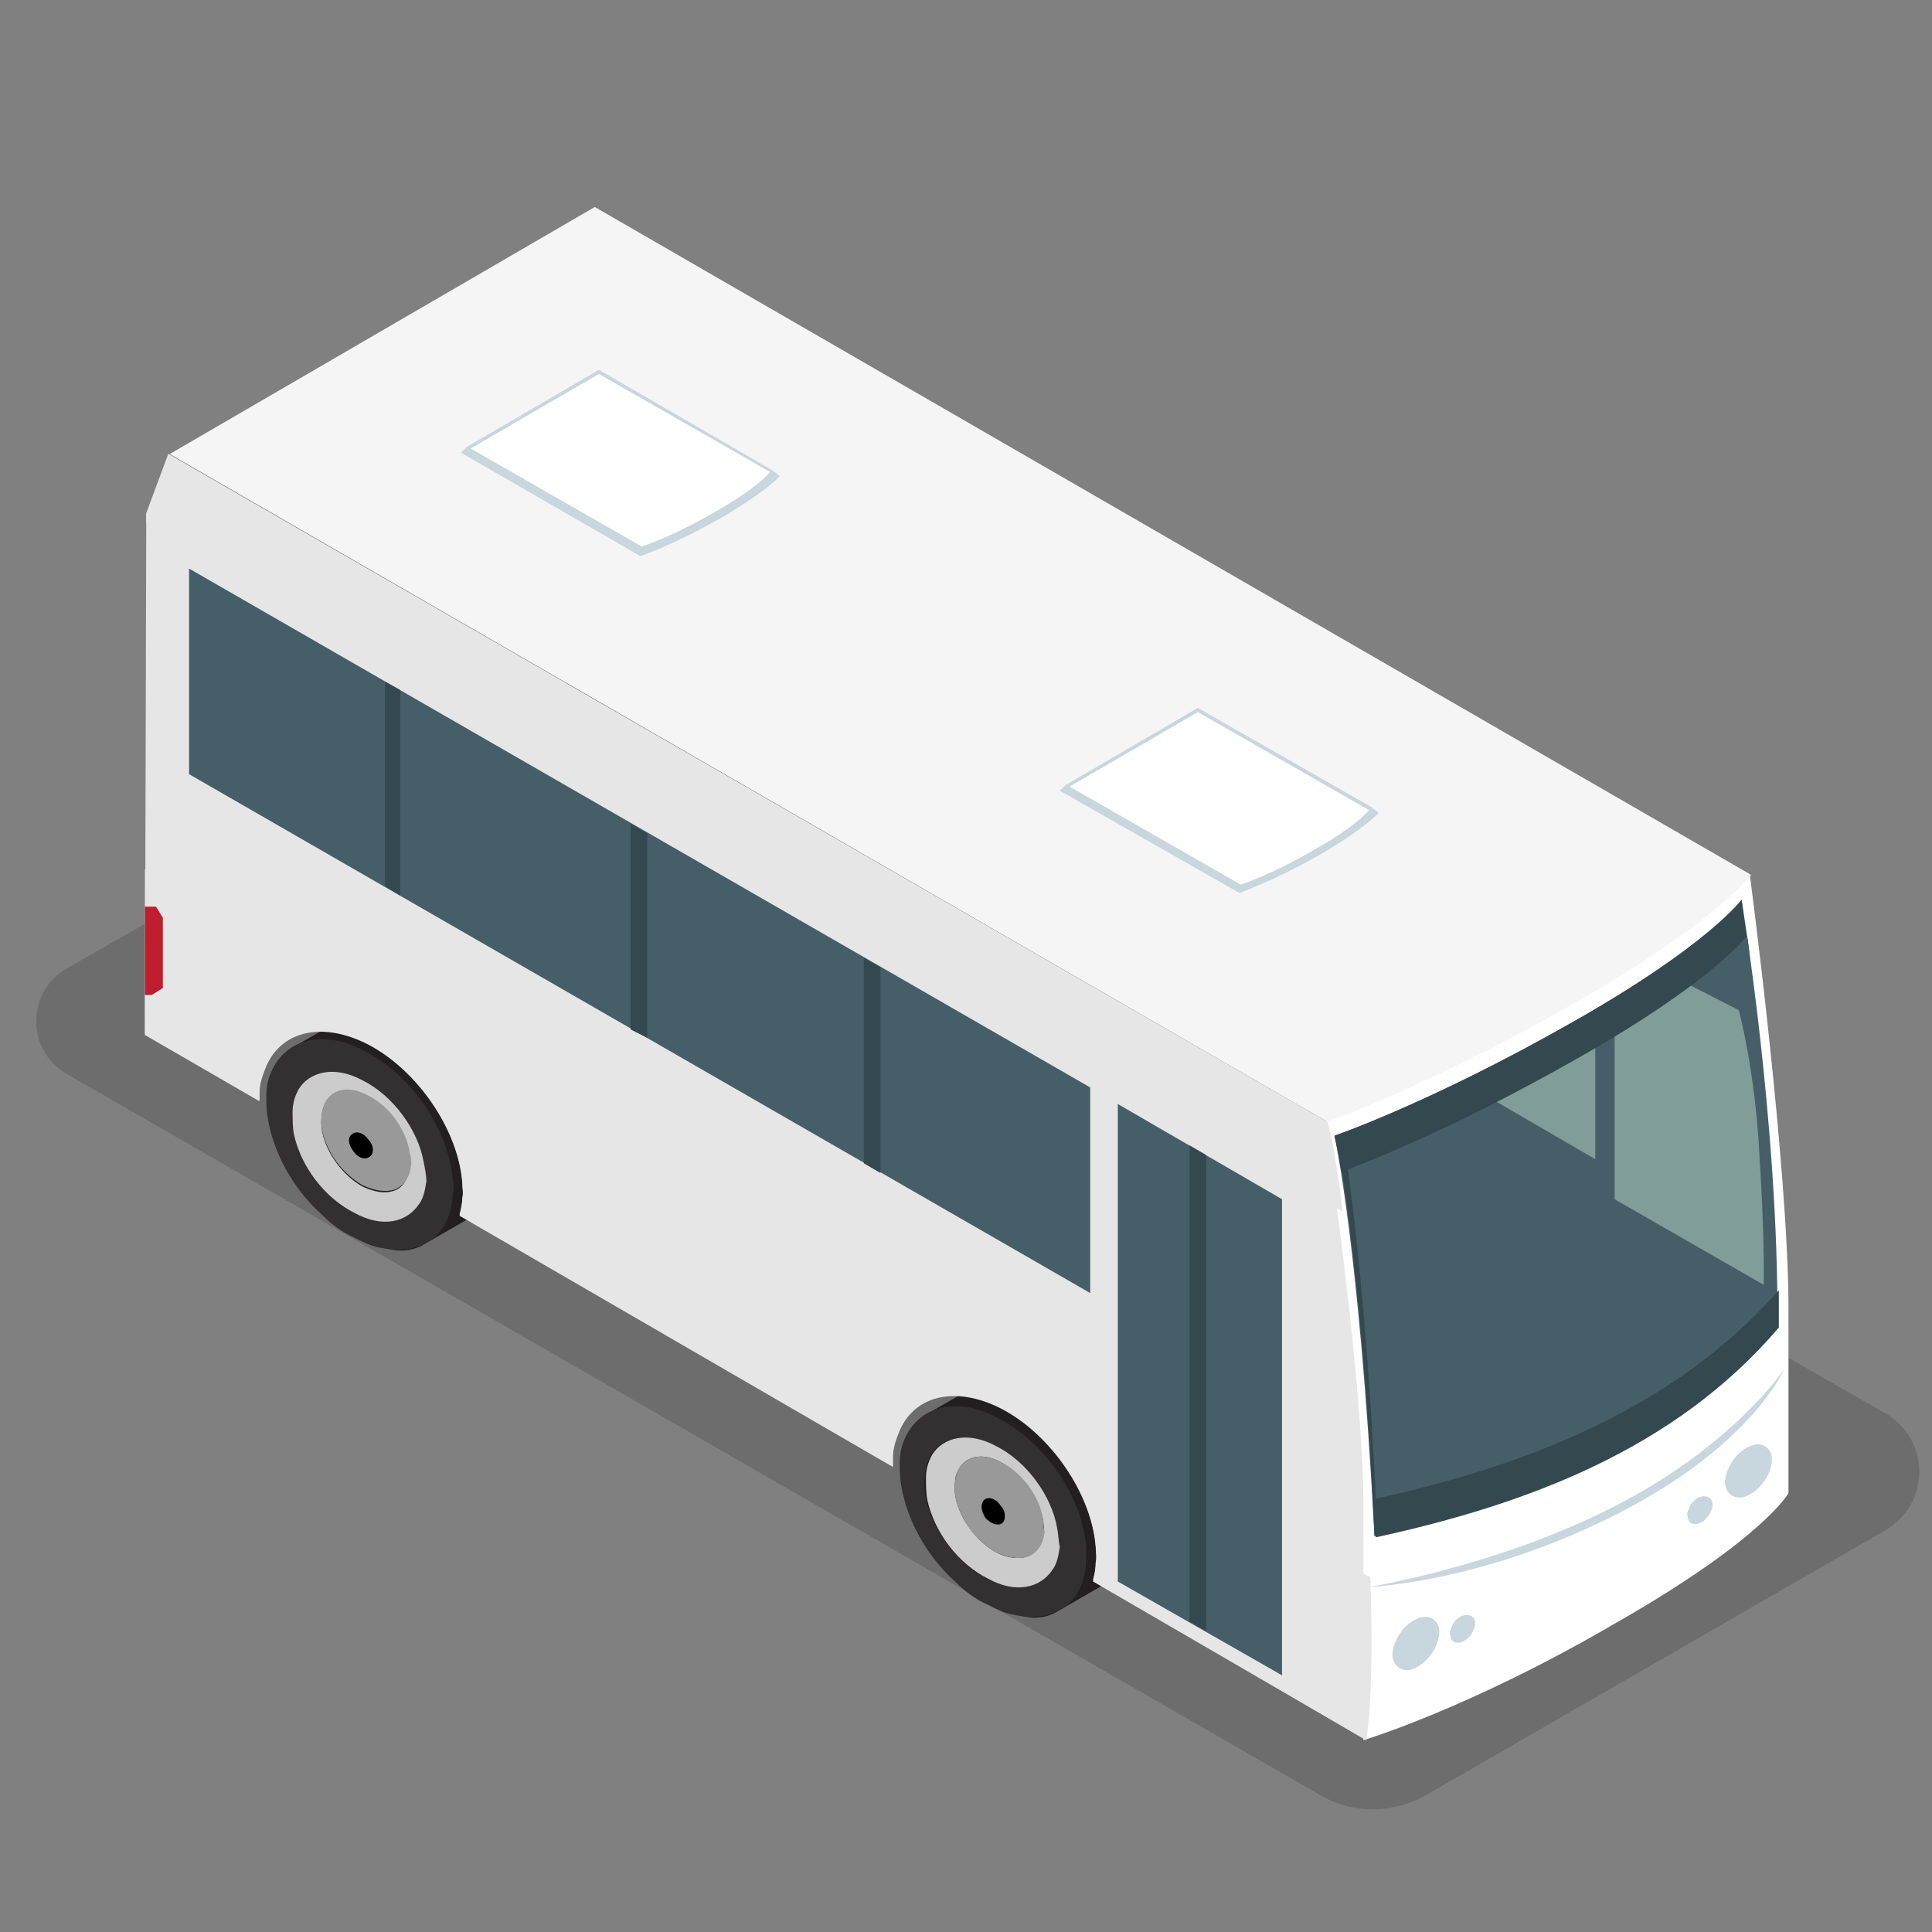 <?xml version="1.0" encoding="utf-8"?>
<!-- Generator: Adobe Illustrator 24.0.0, SVG Export Plug-In . SVG Version: 6.00 Build 0)  -->
<svg version="1.1" id="Layer_1" xmlns="http://www.w3.org/2000/svg" xmlns:xlink="http://www.w3.org/1999/xlink" x="0px" y="0px"
	 width="140px" height="140px" viewBox="0 0 140 140" style="enable-background:new 0 0 140 140;" xml:space="preserve">
<rect x="0" y="0" width="140" height="140" fill="#808080" stroke="none"/>
<style type="text/css">
	.st0{opacity:0.3;fill:#404041;enable-background:new    ;}
	.st1{fill:#231F20;}
	.st2{fill:#323031;}
	.st3{fill:#CCCCCC;}
	.st4{fill:#999999;}
	.st5{enable-background:new    ;}
	.st6{fill:#E6E6E6;}
	.st7{fill:#FFFFFF;}
	.st8{fill:#F5F5F5;}
	.st9{fill:#465E67;}
	.st10{fill:#C8D6DD;}
	.st11{fill:#809D99;}
	.st12{fill:#33484F;}
	.st13{fill:#BE1E2D;}
</style>
<g>
	<path class="st0" d="M136.6,102.4l-94-53.8L4.8,70.2c-2.9,1.7-2.9,5.9,0,7.6l90.9,52.3c2.4,1.4,5.3,1.3,7.6,0l33.3-19.2
		C139.9,109,139.9,104.3,136.6,102.4z"/>
	<path class="st1" d="M75.4,100.6c-1.7-1-3.2-1.1-4.3-0.4l-3.3,1.9l0,0c-1.1,0.6-1.8,2-1.8,3.9c0,3.8,2.8,8.4,6.2,10.3
		c1.9,1.1,3.1,1.1,4.2,0.6l3.3-1.9c1.1-0.6,1.8-2,1.8-3.9C81.4,107.2,78.7,102.5,75.4,100.6z"/>
	<g>
		<path class="st2" d="M78.7,112c-0.3-3.5-2.9-7.4-6.3-9.2c-3.1-1.7-5.9-0.9-6.9,1.6c-0.2,0.5-0.3,1-0.3,1.6c0,0.5,0,1.1,0.1,1.6
			c0.4,2.5,1.8,5.1,3.9,7c0.7,0.7,1.5,1.3,2.4,1.7c0.6,0.3,1.2,0.6,1.8,0.7c2.2,0.5,4.1-0.2,4.9-2c0.2-0.5,0.4-1.2,0.4-1.9
			C78.7,112.7,78.7,112.3,78.7,112z M71.5,114.4c-2.1-1.1-3.9-3.5-4.4-5.7c-0.1-0.5-0.2-1.1-0.1-1.6c0-0.6,0.2-1.1,0.4-1.6
			c0.8-1.4,2.6-1.8,4.7-0.7c2.2,1.2,4,3.6,4.4,5.9c0.1,0.5,0.1,1,0.1,1.4c0,0.6-0.2,1.2-0.5,1.6C75.4,115.2,73.6,115.5,71.5,114.4z"
			/>
		<path class="st3" d="M76.6,110.7c-0.4-2.3-2.2-4.8-4.4-5.9c-2-1.1-3.9-0.7-4.7,0.7c-0.2,0.4-0.4,0.9-0.4,1.6c0,0.5,0,1.1,0.1,1.6
			c0.5,2.3,2.2,4.6,4.4,5.7c2,1.1,3.8,0.7,4.7-0.7c0.3-0.4,0.4-1,0.5-1.6C76.7,111.7,76.7,111.2,76.6,110.7z M72.2,112.5
			c-0.9-0.5-1.7-1.3-2.3-2.3c-0.5-0.9-0.8-1.8-0.7-2.7c0-0.4,0.1-0.7,0.2-0.9c0.5-1.1,1.8-1.4,3.2-0.6c1.5,0.8,2.7,2.6,3,4.2
			c0,0.3,0.1,0.5,0,0.8c-0.1,0.9-0.5,1.6-1.2,1.8C73.8,113,73,112.9,72.2,112.5z"/>
		<path class="st4" d="M75.6,110.2c-0.2-1.6-1.4-3.4-3-4.2c-1.4-0.8-2.7-0.5-3.2,0.6c-0.1,0.3-0.2,0.6-0.2,0.9
			c-0.1,0.9,0.2,1.8,0.7,2.7c0.5,0.9,1.4,1.8,2.3,2.3c0.9,0.4,1.6,0.5,2.3,0.3c0.7-0.3,1.1-0.9,1.2-1.8
			C75.6,110.7,75.6,110.4,75.6,110.2z M72.6,110.4c-0.3,0.2-0.8,0-1.2-0.4c-0.3-0.5-0.4-1-0.1-1.2s0.8,0,1.2,0.4
			S72.9,110.2,72.6,110.4z"/>
		<path d="M71.4,109.9c0.3,0.5,0.9,0.7,1.2,0.4c0.3-0.2,0.3-0.8-0.1-1.2c-0.3-0.5-0.9-0.7-1.2-0.4C71.1,108.9,71.1,109.5,71.4,109.9
			z"/>
	</g>
	<path class="st1" d="M29.5,74c-1.7-1-3.2-1.1-4.3-0.4l-3.3,1.9l0,0c-1.1,0.6-1.8,2-1.8,3.9c0,3.8,2.8,8.4,6.2,10.3
		c1.9,1.1,3.1,1.1,4.2,0.6l3.3-1.9c1.1-0.6,1.8-2,1.8-3.9C35.6,80.7,32.9,76,29.5,74z"/>
	<g class="st5">
		<path class="st6" d="M98.9,107.4c-0.9-14.6-2.8-26.1-2.8-26.1L12.2,32.9l-1.6,4.3L10.5,75l8.3,4.8c0-0.2,0-0.4,0-0.6
			c0-0.6,0.2-1.2,0.4-1.7c1-2.7,4-3.6,7.5-1.8c3.6,1.9,6.5,6.2,6.8,10c0,0.4,0.1,0.8,0,1.2c0,0.4-0.1,0.8-0.2,1.2l31.4,18.2
			c0-0.2,0-0.4,0-0.7c0-0.6,0.2-1.2,0.4-1.7c1-2.7,4-3.6,7.5-1.8c3.6,1.9,6.5,6.2,6.8,10c0,0.4,0.1,0.8,0,1.2c0,0.5-0.1,0.9-0.2,1.3
			L99,126.1C99,126.1,99.9,122,98.9,107.4z"/>
		<g>
			<path class="st7" d="M96,81.3l30.8-17.9c0,0,2.8,21.2,2.8,31.4s0,13.4,0,13.4s-1.8,3.3-12.5,9.4c-10.6,6.2-18.3,8.5-18.3,8.5
				s0-4.6,0-16.3C98.9,100.3,96,81.3,96,81.3z"/>
		</g>
		<g>
			<path class="st8" d="M12.3,32.9L43.1,15l83.8,48.4c0,0-2.5,3.4-12.8,9.3c-10.6,6-17.9,8.6-17.9,8.6L12.3,32.9z"/>
		</g>
		<g>
			<path class="st6" d="M10.5,63v11.9l8.3,4.8c0-0.2,0-0.4,0-0.6c0-0.6,0.2-1.2,0.4-1.7c1-2.7,4-3.6,7.5-1.8c3.6,1.9,6.5,6.2,6.8,10
				c0,0.4,0.1,0.8,0,1.2c0,0.4-0.1,0.8-0.2,1.2l31.4,18.2c0-0.2,0-0.4,0-0.7c0-0.6,0.2-1.2,0.4-1.7c1-2.7,4-3.6,7.5-1.8
				c3.6,1.9,6.5,6.2,6.8,10c0,0.4,0.1,0.8,0,1.2c0,0.5-0.1,0.9-0.2,1.3L99,126.1c0,0,0.6-2.8,0.3-11.8L10.5,63z"/>
			<path class="st6" d="M97.3,87.8c-0.6-5-1.1-6.5-1.1-6.5l-84-48.4l-1.6,4.3v0.7L97.3,87.8z"/>
		</g>
	</g>
	<g>
		<path class="st2" d="M32.8,85.4c-0.3-3.5-2.9-7.4-6.3-9.2c-3.1-1.7-5.9-0.9-6.9,1.6c-0.2,0.5-0.3,1-0.3,1.6c0,0.5,0,1.1,0.1,1.6
			c0.4,2.5,1.8,5.1,3.9,7c0.7,0.7,1.5,1.3,2.4,1.7c0.6,0.3,1.2,0.6,1.8,0.7c2.2,0.5,4.1-0.2,4.9-2c0.2-0.5,0.4-1.2,0.4-1.9
			C32.9,86.2,32.9,85.8,32.8,85.4z M25.7,87.9c-2.1-1.1-3.9-3.5-4.4-5.7c-0.1-0.5-0.2-1.1-0.1-1.6c0-0.6,0.2-1.1,0.4-1.6
			c0.8-1.4,2.6-1.8,4.7-0.7c2.2,1.2,4,3.6,4.4,5.9c0.1,0.5,0.1,1,0.1,1.4c0,0.6-0.2,1.2-0.5,1.6C29.5,88.6,27.7,89,25.7,87.9z"/>
		<path class="st3" d="M30.7,84.2c-0.4-2.3-2.2-4.8-4.4-5.9c-2-1.1-3.9-0.7-4.7,0.7c-0.2,0.4-0.4,0.9-0.4,1.6c0,0.5,0,1.1,0.1,1.6
			c0.5,2.3,2.2,4.6,4.4,5.7c2,1.1,3.8,0.7,4.7-0.7c0.3-0.4,0.4-1,0.5-1.6C30.9,85.2,30.8,84.7,30.7,84.2z M26.3,86
			c-0.9-0.5-1.7-1.3-2.3-2.3c-0.5-0.9-0.8-1.8-0.7-2.7c0-0.4,0.1-0.7,0.2-0.9c0.5-1.1,1.8-1.4,3.2-0.6c1.5,0.8,2.7,2.6,3,4.2
			c0,0.3,0.1,0.5,0,0.8c-0.1,0.9-0.5,1.6-1.2,1.8C27.9,86.5,27.2,86.4,26.3,86z"/>
		<path class="st4" d="M29.7,83.6c-0.2-1.6-1.4-3.4-3-4.2c-1.4-0.8-2.7-0.5-3.2,0.6c-0.1,0.3-0.2,0.6-0.2,0.9
			c-0.1,0.9,0.2,1.8,0.7,2.7c0.5,0.9,1.4,1.8,2.3,2.3c0.9,0.4,1.6,0.5,2.3,0.3c0.7-0.3,1.1-0.9,1.2-1.8
			C29.8,84.2,29.8,83.9,29.7,83.6z M26.8,83.8c-0.3,0.2-0.8,0-1.2-0.4c-0.3-0.5-0.4-1-0.1-1.2s0.8,0,1.2,0.4S27.1,83.6,26.8,83.8z"
			/>
		<path d="M25.6,83.4c0.3,0.5,0.9,0.7,1.2,0.4c0.3-0.2,0.3-0.8-0.1-1.2c-0.3-0.5-0.9-0.7-1.2-0.4C25.2,82.4,25.2,82.9,25.6,83.4z"/>
	</g>
	<g>
		<polygon class="st9" points="79,78.8 79,93.7 13.7,56.1 13.7,41.2 		"/>
	</g>
	<g>
		<polygon class="st9" points="92.9,86.9 92.9,121.4 81,114.6 81,80 		"/>
	</g>
	<path class="st10" d="M104.3,118.2c0-0.4-0.2-0.7-0.5-0.9c-0.3-0.2-0.8-0.2-1.3,0.1c-0.6,0.3-1,0.8-1.3,1.4
		c-0.2,0.4-0.3,0.8-0.3,1.2c0.1,0.9,0.9,1.3,1.8,0.8C103.6,120.3,104.3,119.2,104.3,118.2z"/>
	<path class="st10" d="M106.9,117.6c0-0.2-0.1-0.4-0.3-0.5c-0.2-0.1-0.4-0.1-0.7,0c-0.3,0.2-0.6,0.4-0.7,0.8
		c-0.1,0.2-0.2,0.4-0.1,0.6c0,0.5,0.5,0.7,1,0.4C106.5,118.7,106.9,118.1,106.9,117.6z"/>
	<path class="st10" d="M128.4,105.7c0-0.4-0.2-0.7-0.5-0.9c-0.3-0.2-0.8-0.2-1.3,0.1c-0.6,0.3-1,0.8-1.3,1.4
		c-0.2,0.4-0.3,0.8-0.3,1.2c0.1,0.9,0.9,1.3,1.8,0.8C127.7,107.8,128.4,106.7,128.4,105.7z"/>
	<path class="st10" d="M124.1,109c0-0.2-0.1-0.4-0.3-0.5c-0.2-0.1-0.4-0.1-0.7,0c-0.3,0.2-0.6,0.4-0.7,0.8c-0.1,0.2-0.2,0.4-0.1,0.6
		c0,0.5,0.5,0.7,1,0.4C123.7,110.1,124.1,109.5,124.1,109z"/>
	<path class="st10" d="M99.2,115c0,0,8.2-0.3,18-5.3s12.1-10.5,12.1-10.5s-3.7,5.6-12.4,10C108.5,113.5,99.2,115,99.2,115z"/>
	<path class="st7" d="M118.7,112.2L118.7,112.2l-4.3,2.5l-0.3,0.2c-0.1,0.1-0.2,0.2-0.2,0.3v1.6c0,0.2,0.3,0.4,0.5,0.3l4.6-2.6
		c0.1-0.1,0.2-0.2,0.2-0.3v-1.6C119.2,112.2,119,112.1,118.7,112.2z"/>
	<path class="st9" d="M126.2,65.2c0,0-2.4,3.3-12.3,8.9c-10.2,5.8-17.2,8.2-17.2,8.2s1.8,8,2.9,29c11-2.4,21.7-6.4,29.2-15.2
		C128.9,81.4,126.2,65.2,126.2,65.2z"/>
	<path class="st11" d="M127.8,93.1L117,86.9V74l4.5-3.1l4.5,2.3c0,0,1.2,4.4,1.5,10.6C127.9,90,127.8,93.1,127.8,93.1z"/>
	<path class="st12" d="M99.7,108.6C99,94.3,97.9,86,97.3,82.2c-0.3,0.1-0.5,0.2-0.5,0.2s1.8,8,2.9,29c11-2.4,21.7-6.4,29.2-15.2
		c0-0.9,0-1.8,0-2.7C121.3,102.1,110.6,106.2,99.7,108.6z"/>
	<polygon class="st13" points="11.3,65.7 10.5,65.7 10.5,72.1 10.5,72.1 11,72.1 11.8,71.6 11.8,71.3 11.8,66.5 	"/>
	<g>
		<polygon class="st12" points="87.4,83.7 87.4,118.2 86.2,117.5 86.2,83 		"/>
	</g>
	<g>
		<polygon class="st12" points="63.8,70.1 63.8,85 62.6,84.3 62.6,69.4 		"/>
	</g>
	<g>
		<polygon class="st12" points="29,50 29,64.9 27.9,64.2 27.9,49.4 		"/>
	</g>
	<g>
		<polygon class="st12" points="46.9,60.4 46.9,75.2 45.7,74.6 45.7,59.7 		"/>
	</g>
	<g>
		<polygon class="st11" points="115.6,74.3 115.6,84 107,79 		"/>
	</g>
	<g>
		<path class="st12" d="M97.7,88.1c0.6,4.6,1.4,12.1,1.9,23.2c0.1,0,0.2,0,0.2-0.1C99.2,99.3,98.3,91.9,97.7,88.1z"/>
		<path class="st12" d="M114.3,76.7c9.9-5.6,12.3-8.9,12.3-8.9s0.1,0.6,0.2,1.6c-0.4-2.6-0.6-4.2-0.6-4.2s-2.4,3.3-12.3,8.9
			c-10.2,5.8-17.2,8.2-17.2,8.2s0.2,0.8,0.5,2.6C98.1,84.6,104.8,82.1,114.3,76.7z"/>
	</g>
	<g>
		<path class="st10" d="M33.4,32.8l0.4-0.4l9.6-5.6L56,34.1l0.5,0.4c0,0-0.8,1-4.2,3c-3.5,2-5.9,2.8-5.9,2.8L33.4,32.8z"/>
	</g>
	<g>
		<path class="st7" d="M34.1,32.5l9.3-5.4l12.4,7.1c0,0-0.8,1.1-4,2.9c-3.3,1.9-5.3,2.5-5.3,2.5L34.1,32.5z"/>
	</g>
	<g>
		<path class="st10" d="M76.8,57.3l0.4-0.4l9.6-5.6l12.6,7.2l0.5,0.4c0,0-0.8,1-4.2,3c-3.5,2-5.9,2.8-5.9,2.8L76.8,57.3z"/>
	</g>
	<g>
		<path class="st7" d="M77.5,57l9.3-5.4l12.4,7.1c0,0-0.8,1.1-4,2.9c-3.3,1.9-5.3,2.5-5.3,2.5L77.5,57z"/>
	</g>
</g>
</svg>
